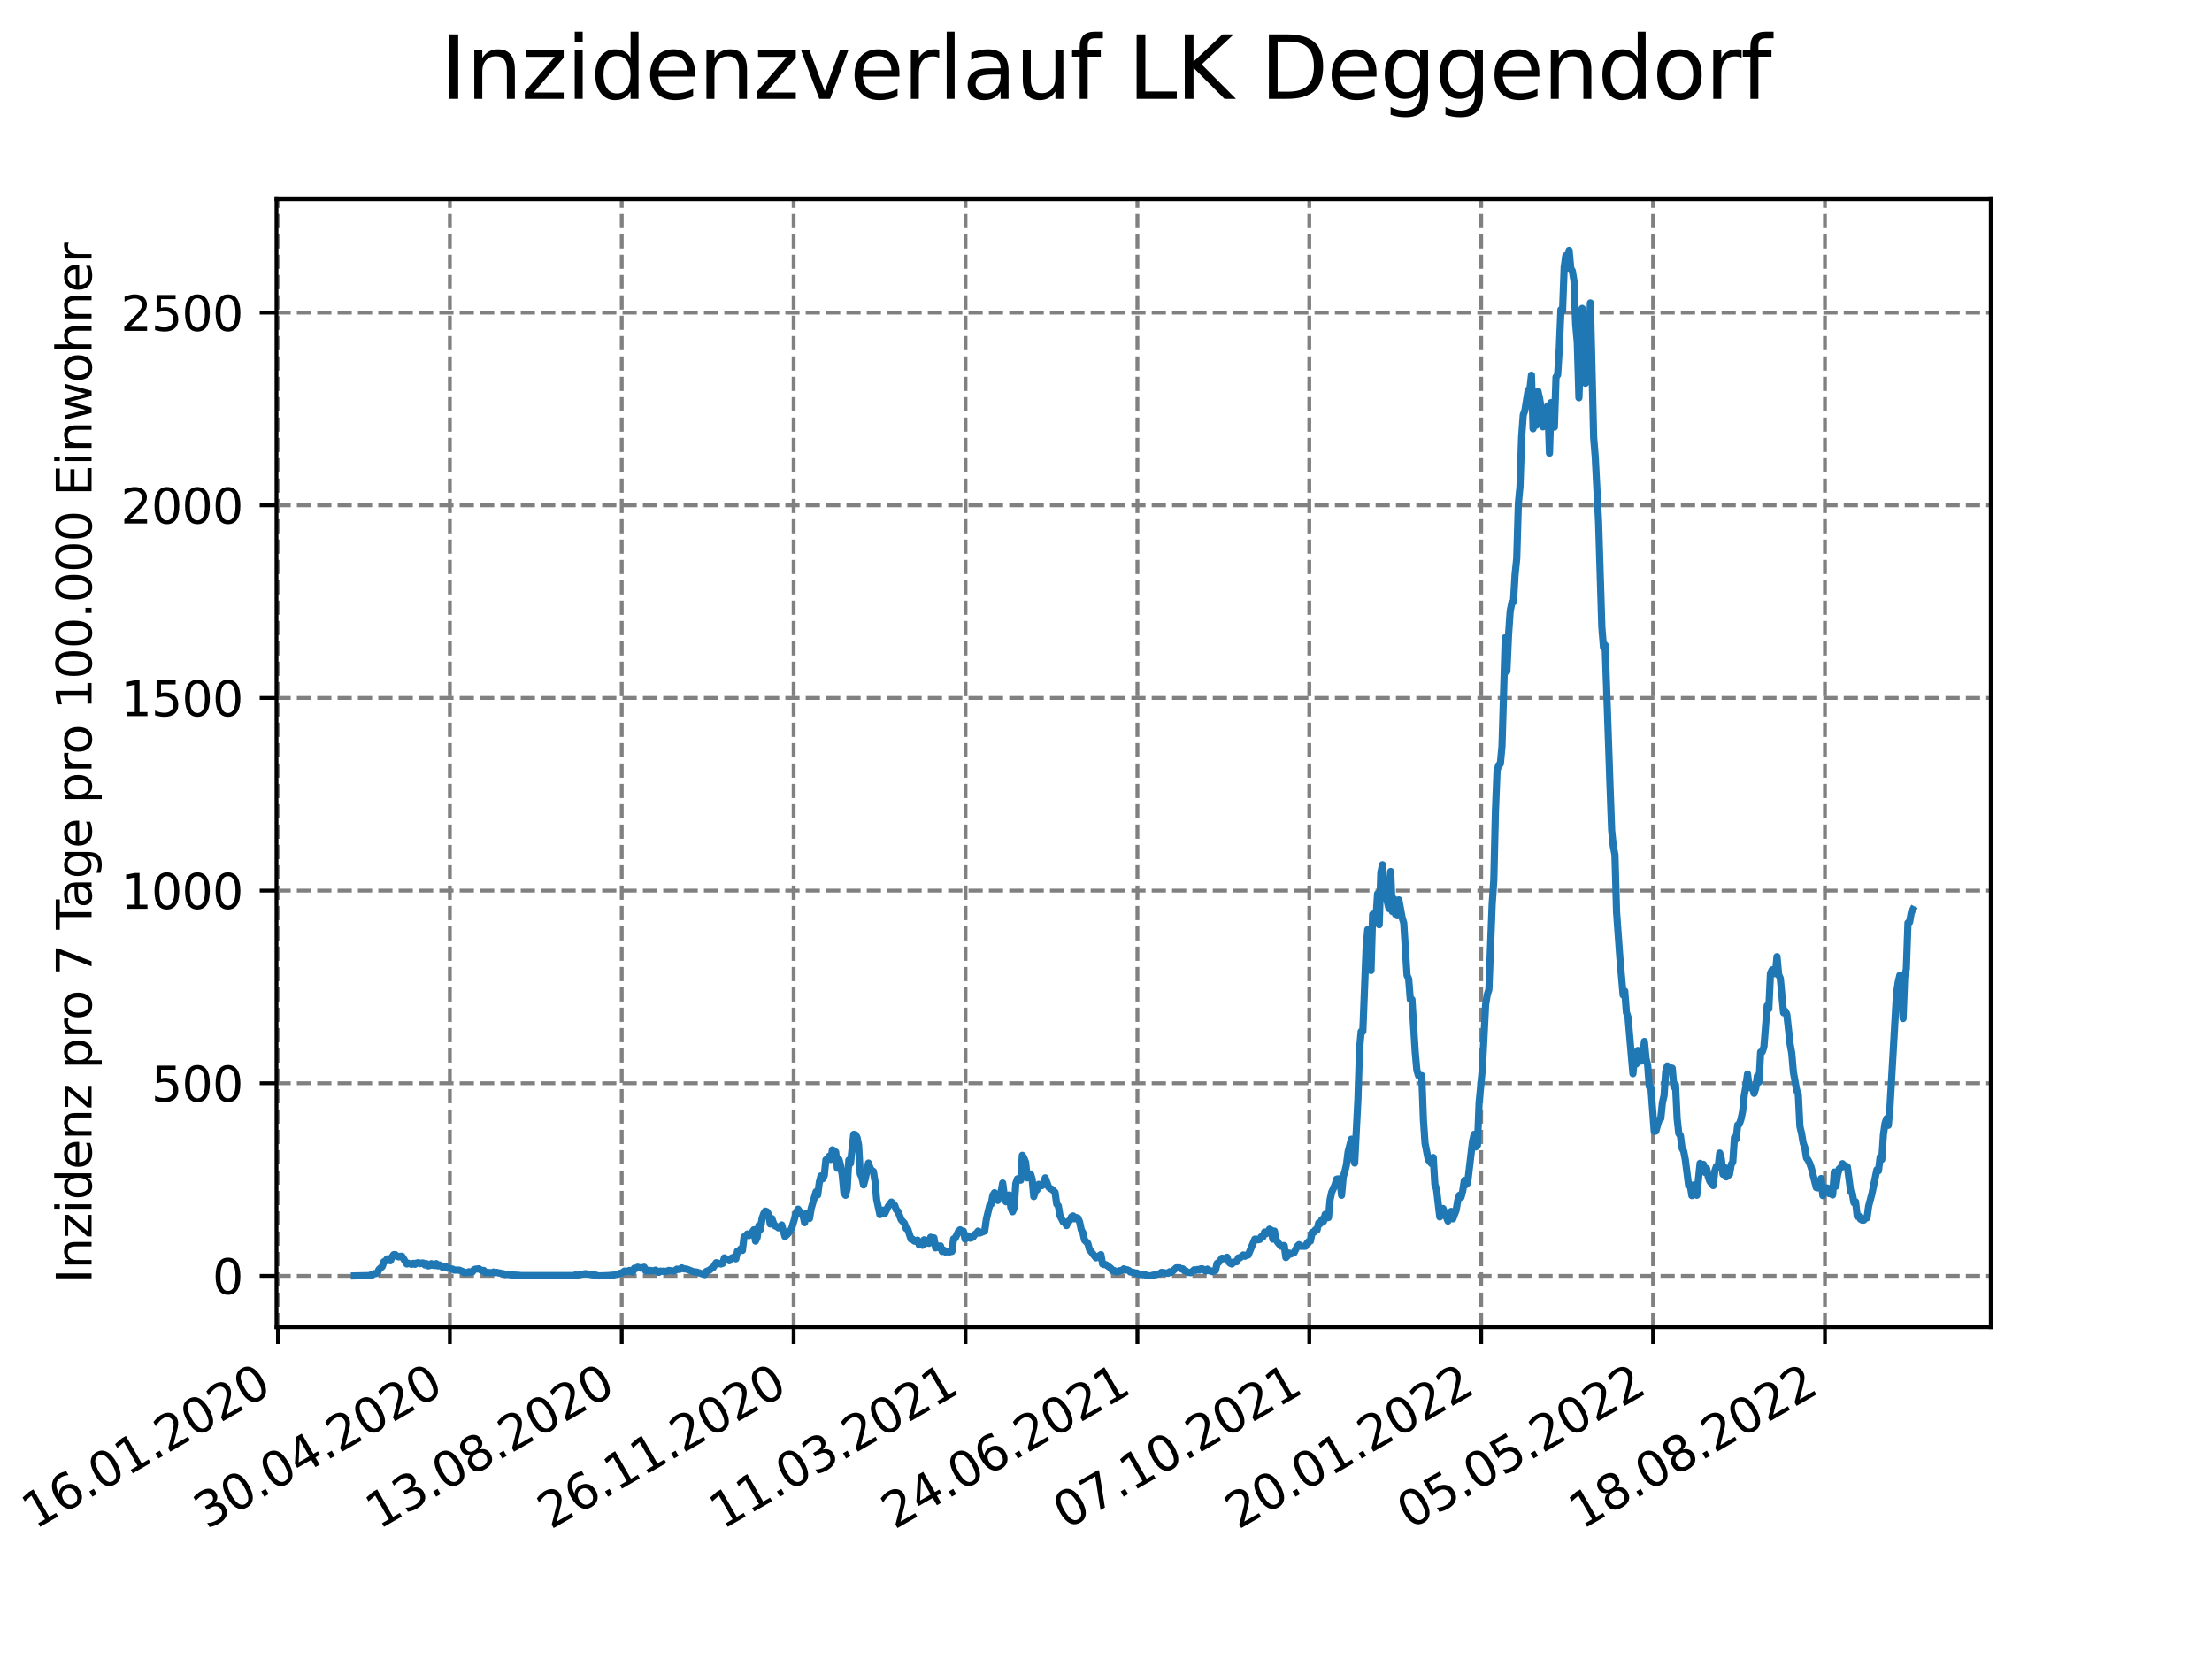 <?xml version="1.0" encoding="utf-8" standalone="no"?>
<!DOCTYPE svg PUBLIC "-//W3C//DTD SVG 1.1//EN"
  "http://www.w3.org/Graphics/SVG/1.1/DTD/svg11.dtd">
<svg xmlns:xlink="http://www.w3.org/1999/xlink" width="460.8pt" height="345.6pt" viewBox="0 0 460.8 345.6" xmlns="http://www.w3.org/2000/svg" version="1.1">
 <defs>
  <style type="text/css">*{stroke-linejoin: round; stroke-linecap: butt}</style>
 </defs>
 <g id="figure_1">
  <g id="patch_1">
   <path d="M 0 345.6 
L 460.8 345.6 
L 460.8 0 
L 0 0 
z
" style="fill: #ffffff"/>
  </g>
  <g id="axes_1">
   <g id="patch_2">
    <path d="M 57.6 276.48 
L 414.72 276.48 
L 414.72 41.472 
L 57.6 41.472 
z
" style="fill: #ffffff"/>
   </g>
   <g id="matplotlib.axis_1">
    <g id="xtick_1">
     <g id="line2d_1">
      <path d="M 57.904 276.48 
L 57.904 41.472 
" clip-path="url(#p7866654c86)" style="fill: none; stroke-dasharray: 2.96,1.28; stroke-dashoffset: 0; stroke: #808080; stroke-width: 0.8"/>
     </g>
     <g id="line2d_2">
      <defs>
       <path id="mdf858c87c3" d="M 0 0 
L 0 3.5 
" style="stroke: #000000; stroke-width: 0.8"/>
      </defs>
      <g>
       <use xlink:href="#mdf858c87c3" x="57.904" y="276.48" style="stroke: #000000; stroke-width: 0.8"/>
      </g>
     </g>
     <g id="text_1">
      <!-- 16.01.2020 -->
      <g transform="translate(7.279 318.689) rotate(-30) scale(0.1 -0.1)">
       <defs>
        <path id="DejaVuSans-31" d="M 794 531 
L 1825 531 
L 1825 4091 
L 703 3866 
L 703 4441 
L 1819 4666 
L 2450 4666 
L 2450 531 
L 3481 531 
L 3481 0 
L 794 0 
L 794 531 
z
" transform="scale(0.016)"/>
        <path id="DejaVuSans-36" d="M 2113 2584 
Q 1688 2584 1439 2293 
Q 1191 2003 1191 1497 
Q 1191 994 1439 701 
Q 1688 409 2113 409 
Q 2538 409 2786 701 
Q 3034 994 3034 1497 
Q 3034 2003 2786 2293 
Q 2538 2584 2113 2584 
z
M 3366 4563 
L 3366 3988 
Q 3128 4100 2886 4159 
Q 2644 4219 2406 4219 
Q 1781 4219 1451 3797 
Q 1122 3375 1075 2522 
Q 1259 2794 1537 2939 
Q 1816 3084 2150 3084 
Q 2853 3084 3261 2657 
Q 3669 2231 3669 1497 
Q 3669 778 3244 343 
Q 2819 -91 2113 -91 
Q 1303 -91 875 529 
Q 447 1150 447 2328 
Q 447 3434 972 4092 
Q 1497 4750 2381 4750 
Q 2619 4750 2861 4703 
Q 3103 4656 3366 4563 
z
" transform="scale(0.016)"/>
        <path id="DejaVuSans-2e" d="M 684 794 
L 1344 794 
L 1344 0 
L 684 0 
L 684 794 
z
" transform="scale(0.016)"/>
        <path id="DejaVuSans-30" d="M 2034 4250 
Q 1547 4250 1301 3770 
Q 1056 3291 1056 2328 
Q 1056 1369 1301 889 
Q 1547 409 2034 409 
Q 2525 409 2770 889 
Q 3016 1369 3016 2328 
Q 3016 3291 2770 3770 
Q 2525 4250 2034 4250 
z
M 2034 4750 
Q 2819 4750 3233 4129 
Q 3647 3509 3647 2328 
Q 3647 1150 3233 529 
Q 2819 -91 2034 -91 
Q 1250 -91 836 529 
Q 422 1150 422 2328 
Q 422 3509 836 4129 
Q 1250 4750 2034 4750 
z
" transform="scale(0.016)"/>
        <path id="DejaVuSans-32" d="M 1228 531 
L 3431 531 
L 3431 0 
L 469 0 
L 469 531 
Q 828 903 1448 1529 
Q 2069 2156 2228 2338 
Q 2531 2678 2651 2914 
Q 2772 3150 2772 3378 
Q 2772 3750 2511 3984 
Q 2250 4219 1831 4219 
Q 1534 4219 1204 4116 
Q 875 4013 500 3803 
L 500 4441 
Q 881 4594 1212 4672 
Q 1544 4750 1819 4750 
Q 2544 4750 2975 4387 
Q 3406 4025 3406 3419 
Q 3406 3131 3298 2873 
Q 3191 2616 2906 2266 
Q 2828 2175 2409 1742 
Q 1991 1309 1228 531 
z
" transform="scale(0.016)"/>
       </defs>
       <use xlink:href="#DejaVuSans-31"/>
       <use xlink:href="#DejaVuSans-36" x="63.623"/>
       <use xlink:href="#DejaVuSans-2e" x="127.246"/>
       <use xlink:href="#DejaVuSans-30" x="159.033"/>
       <use xlink:href="#DejaVuSans-31" x="222.656"/>
       <use xlink:href="#DejaVuSans-2e" x="286.279"/>
       <use xlink:href="#DejaVuSans-32" x="318.066"/>
       <use xlink:href="#DejaVuSans-30" x="381.689"/>
       <use xlink:href="#DejaVuSans-32" x="445.312"/>
       <use xlink:href="#DejaVuSans-30" x="508.936"/>
      </g>
     </g>
    </g>
    <g id="xtick_2">
     <g id="line2d_3">
      <path d="M 93.712 276.48 
L 93.712 41.472 
" clip-path="url(#p7866654c86)" style="fill: none; stroke-dasharray: 2.96,1.28; stroke-dashoffset: 0; stroke: #808080; stroke-width: 0.8"/>
     </g>
     <g id="line2d_4">
      <g>
       <use xlink:href="#mdf858c87c3" x="93.712" y="276.48" style="stroke: #000000; stroke-width: 0.8"/>
      </g>
     </g>
     <g id="text_2">
      <!-- 30.04.2020 -->
      <g transform="translate(43.086 318.689) rotate(-30) scale(0.1 -0.1)">
       <defs>
        <path id="DejaVuSans-33" d="M 2597 2516 
Q 3050 2419 3304 2112 
Q 3559 1806 3559 1356 
Q 3559 666 3084 287 
Q 2609 -91 1734 -91 
Q 1441 -91 1130 -33 
Q 819 25 488 141 
L 488 750 
Q 750 597 1062 519 
Q 1375 441 1716 441 
Q 2309 441 2620 675 
Q 2931 909 2931 1356 
Q 2931 1769 2642 2001 
Q 2353 2234 1838 2234 
L 1294 2234 
L 1294 2753 
L 1863 2753 
Q 2328 2753 2575 2939 
Q 2822 3125 2822 3475 
Q 2822 3834 2567 4026 
Q 2313 4219 1838 4219 
Q 1578 4219 1281 4162 
Q 984 4106 628 3988 
L 628 4550 
Q 988 4650 1302 4700 
Q 1616 4750 1894 4750 
Q 2613 4750 3031 4423 
Q 3450 4097 3450 3541 
Q 3450 3153 3228 2886 
Q 3006 2619 2597 2516 
z
" transform="scale(0.016)"/>
        <path id="DejaVuSans-34" d="M 2419 4116 
L 825 1625 
L 2419 1625 
L 2419 4116 
z
M 2253 4666 
L 3047 4666 
L 3047 1625 
L 3713 1625 
L 3713 1100 
L 3047 1100 
L 3047 0 
L 2419 0 
L 2419 1100 
L 313 1100 
L 313 1709 
L 2253 4666 
z
" transform="scale(0.016)"/>
       </defs>
       <use xlink:href="#DejaVuSans-33"/>
       <use xlink:href="#DejaVuSans-30" x="63.623"/>
       <use xlink:href="#DejaVuSans-2e" x="127.246"/>
       <use xlink:href="#DejaVuSans-30" x="159.033"/>
       <use xlink:href="#DejaVuSans-34" x="222.656"/>
       <use xlink:href="#DejaVuSans-2e" x="286.279"/>
       <use xlink:href="#DejaVuSans-32" x="318.066"/>
       <use xlink:href="#DejaVuSans-30" x="381.689"/>
       <use xlink:href="#DejaVuSans-32" x="445.312"/>
       <use xlink:href="#DejaVuSans-30" x="508.936"/>
      </g>
     </g>
    </g>
    <g id="xtick_3">
     <g id="line2d_5">
      <path d="M 129.519 276.48 
L 129.519 41.472 
" clip-path="url(#p7866654c86)" style="fill: none; stroke-dasharray: 2.96,1.28; stroke-dashoffset: 0; stroke: #808080; stroke-width: 0.8"/>
     </g>
     <g id="line2d_6">
      <g>
       <use xlink:href="#mdf858c87c3" x="129.519" y="276.48" style="stroke: #000000; stroke-width: 0.8"/>
      </g>
     </g>
     <g id="text_3">
      <!-- 13.08.2020 -->
      <g transform="translate(78.894 318.689) rotate(-30) scale(0.1 -0.1)">
       <defs>
        <path id="DejaVuSans-38" d="M 2034 2216 
Q 1584 2216 1326 1975 
Q 1069 1734 1069 1313 
Q 1069 891 1326 650 
Q 1584 409 2034 409 
Q 2484 409 2743 651 
Q 3003 894 3003 1313 
Q 3003 1734 2745 1975 
Q 2488 2216 2034 2216 
z
M 1403 2484 
Q 997 2584 770 2862 
Q 544 3141 544 3541 
Q 544 4100 942 4425 
Q 1341 4750 2034 4750 
Q 2731 4750 3128 4425 
Q 3525 4100 3525 3541 
Q 3525 3141 3298 2862 
Q 3072 2584 2669 2484 
Q 3125 2378 3379 2068 
Q 3634 1759 3634 1313 
Q 3634 634 3220 271 
Q 2806 -91 2034 -91 
Q 1263 -91 848 271 
Q 434 634 434 1313 
Q 434 1759 690 2068 
Q 947 2378 1403 2484 
z
M 1172 3481 
Q 1172 3119 1398 2916 
Q 1625 2713 2034 2713 
Q 2441 2713 2670 2916 
Q 2900 3119 2900 3481 
Q 2900 3844 2670 4047 
Q 2441 4250 2034 4250 
Q 1625 4250 1398 4047 
Q 1172 3844 1172 3481 
z
" transform="scale(0.016)"/>
       </defs>
       <use xlink:href="#DejaVuSans-31"/>
       <use xlink:href="#DejaVuSans-33" x="63.623"/>
       <use xlink:href="#DejaVuSans-2e" x="127.246"/>
       <use xlink:href="#DejaVuSans-30" x="159.033"/>
       <use xlink:href="#DejaVuSans-38" x="222.656"/>
       <use xlink:href="#DejaVuSans-2e" x="286.279"/>
       <use xlink:href="#DejaVuSans-32" x="318.066"/>
       <use xlink:href="#DejaVuSans-30" x="381.689"/>
       <use xlink:href="#DejaVuSans-32" x="445.312"/>
       <use xlink:href="#DejaVuSans-30" x="508.936"/>
      </g>
     </g>
    </g>
    <g id="xtick_4">
     <g id="line2d_7">
      <path d="M 165.327 276.48 
L 165.327 41.472 
" clip-path="url(#p7866654c86)" style="fill: none; stroke-dasharray: 2.96,1.28; stroke-dashoffset: 0; stroke: #808080; stroke-width: 0.8"/>
     </g>
     <g id="line2d_8">
      <g>
       <use xlink:href="#mdf858c87c3" x="165.327" y="276.48" style="stroke: #000000; stroke-width: 0.8"/>
      </g>
     </g>
     <g id="text_4">
      <!-- 26.11.2020 -->
      <g transform="translate(114.701 318.689) rotate(-30) scale(0.1 -0.1)">
       <use xlink:href="#DejaVuSans-32"/>
       <use xlink:href="#DejaVuSans-36" x="63.623"/>
       <use xlink:href="#DejaVuSans-2e" x="127.246"/>
       <use xlink:href="#DejaVuSans-31" x="159.033"/>
       <use xlink:href="#DejaVuSans-31" x="222.656"/>
       <use xlink:href="#DejaVuSans-2e" x="286.279"/>
       <use xlink:href="#DejaVuSans-32" x="318.066"/>
       <use xlink:href="#DejaVuSans-30" x="381.689"/>
       <use xlink:href="#DejaVuSans-32" x="445.312"/>
       <use xlink:href="#DejaVuSans-30" x="508.936"/>
      </g>
     </g>
    </g>
    <g id="xtick_5">
     <g id="line2d_9">
      <path d="M 201.134 276.48 
L 201.134 41.472 
" clip-path="url(#p7866654c86)" style="fill: none; stroke-dasharray: 2.96,1.28; stroke-dashoffset: 0; stroke: #808080; stroke-width: 0.8"/>
     </g>
     <g id="line2d_10">
      <g>
       <use xlink:href="#mdf858c87c3" x="201.134" y="276.48" style="stroke: #000000; stroke-width: 0.8"/>
      </g>
     </g>
     <g id="text_5">
      <!-- 11.03.2021 -->
      <g transform="translate(150.509 318.689) rotate(-30) scale(0.1 -0.1)">
       <use xlink:href="#DejaVuSans-31"/>
       <use xlink:href="#DejaVuSans-31" x="63.623"/>
       <use xlink:href="#DejaVuSans-2e" x="127.246"/>
       <use xlink:href="#DejaVuSans-30" x="159.033"/>
       <use xlink:href="#DejaVuSans-33" x="222.656"/>
       <use xlink:href="#DejaVuSans-2e" x="286.279"/>
       <use xlink:href="#DejaVuSans-32" x="318.066"/>
       <use xlink:href="#DejaVuSans-30" x="381.689"/>
       <use xlink:href="#DejaVuSans-32" x="445.312"/>
       <use xlink:href="#DejaVuSans-31" x="508.936"/>
      </g>
     </g>
    </g>
    <g id="xtick_6">
     <g id="line2d_11">
      <path d="M 236.942 276.48 
L 236.942 41.472 
" clip-path="url(#p7866654c86)" style="fill: none; stroke-dasharray: 2.96,1.28; stroke-dashoffset: 0; stroke: #808080; stroke-width: 0.8"/>
     </g>
     <g id="line2d_12">
      <g>
       <use xlink:href="#mdf858c87c3" x="236.942" y="276.48" style="stroke: #000000; stroke-width: 0.8"/>
      </g>
     </g>
     <g id="text_6">
      <!-- 24.06.2021 -->
      <g transform="translate(186.316 318.689) rotate(-30) scale(0.1 -0.1)">
       <use xlink:href="#DejaVuSans-32"/>
       <use xlink:href="#DejaVuSans-34" x="63.623"/>
       <use xlink:href="#DejaVuSans-2e" x="127.246"/>
       <use xlink:href="#DejaVuSans-30" x="159.033"/>
       <use xlink:href="#DejaVuSans-36" x="222.656"/>
       <use xlink:href="#DejaVuSans-2e" x="286.279"/>
       <use xlink:href="#DejaVuSans-32" x="318.066"/>
       <use xlink:href="#DejaVuSans-30" x="381.689"/>
       <use xlink:href="#DejaVuSans-32" x="445.312"/>
       <use xlink:href="#DejaVuSans-31" x="508.936"/>
      </g>
     </g>
    </g>
    <g id="xtick_7">
     <g id="line2d_13">
      <path d="M 272.749 276.48 
L 272.749 41.472 
" clip-path="url(#p7866654c86)" style="fill: none; stroke-dasharray: 2.96,1.28; stroke-dashoffset: 0; stroke: #808080; stroke-width: 0.8"/>
     </g>
     <g id="line2d_14">
      <g>
       <use xlink:href="#mdf858c87c3" x="272.749" y="276.48" style="stroke: #000000; stroke-width: 0.8"/>
      </g>
     </g>
     <g id="text_7">
      <!-- 07.10.2021 -->
      <g transform="translate(222.124 318.689) rotate(-30) scale(0.1 -0.1)">
       <defs>
        <path id="DejaVuSans-37" d="M 525 4666 
L 3525 4666 
L 3525 4397 
L 1831 0 
L 1172 0 
L 2766 4134 
L 525 4134 
L 525 4666 
z
" transform="scale(0.016)"/>
       </defs>
       <use xlink:href="#DejaVuSans-30"/>
       <use xlink:href="#DejaVuSans-37" x="63.623"/>
       <use xlink:href="#DejaVuSans-2e" x="127.246"/>
       <use xlink:href="#DejaVuSans-31" x="159.033"/>
       <use xlink:href="#DejaVuSans-30" x="222.656"/>
       <use xlink:href="#DejaVuSans-2e" x="286.279"/>
       <use xlink:href="#DejaVuSans-32" x="318.066"/>
       <use xlink:href="#DejaVuSans-30" x="381.689"/>
       <use xlink:href="#DejaVuSans-32" x="445.312"/>
       <use xlink:href="#DejaVuSans-31" x="508.936"/>
      </g>
     </g>
    </g>
    <g id="xtick_8">
     <g id="line2d_15">
      <path d="M 308.556 276.48 
L 308.556 41.472 
" clip-path="url(#p7866654c86)" style="fill: none; stroke-dasharray: 2.96,1.28; stroke-dashoffset: 0; stroke: #808080; stroke-width: 0.8"/>
     </g>
     <g id="line2d_16">
      <g>
       <use xlink:href="#mdf858c87c3" x="308.556" y="276.48" style="stroke: #000000; stroke-width: 0.8"/>
      </g>
     </g>
     <g id="text_8">
      <!-- 20.01.2022 -->
      <g transform="translate(257.931 318.689) rotate(-30) scale(0.1 -0.1)">
       <use xlink:href="#DejaVuSans-32"/>
       <use xlink:href="#DejaVuSans-30" x="63.623"/>
       <use xlink:href="#DejaVuSans-2e" x="127.246"/>
       <use xlink:href="#DejaVuSans-30" x="159.033"/>
       <use xlink:href="#DejaVuSans-31" x="222.656"/>
       <use xlink:href="#DejaVuSans-2e" x="286.279"/>
       <use xlink:href="#DejaVuSans-32" x="318.066"/>
       <use xlink:href="#DejaVuSans-30" x="381.689"/>
       <use xlink:href="#DejaVuSans-32" x="445.312"/>
       <use xlink:href="#DejaVuSans-32" x="508.936"/>
      </g>
     </g>
    </g>
    <g id="xtick_9">
     <g id="line2d_17">
      <path d="M 344.364 276.48 
L 344.364 41.472 
" clip-path="url(#p7866654c86)" style="fill: none; stroke-dasharray: 2.96,1.28; stroke-dashoffset: 0; stroke: #808080; stroke-width: 0.8"/>
     </g>
     <g id="line2d_18">
      <g>
       <use xlink:href="#mdf858c87c3" x="344.364" y="276.48" style="stroke: #000000; stroke-width: 0.8"/>
      </g>
     </g>
     <g id="text_9">
      <!-- 05.05.2022 -->
      <g transform="translate(293.739 318.689) rotate(-30) scale(0.1 -0.1)">
       <defs>
        <path id="DejaVuSans-35" d="M 691 4666 
L 3169 4666 
L 3169 4134 
L 1269 4134 
L 1269 2991 
Q 1406 3038 1543 3061 
Q 1681 3084 1819 3084 
Q 2600 3084 3056 2656 
Q 3513 2228 3513 1497 
Q 3513 744 3044 326 
Q 2575 -91 1722 -91 
Q 1428 -91 1123 -41 
Q 819 9 494 109 
L 494 744 
Q 775 591 1075 516 
Q 1375 441 1709 441 
Q 2250 441 2565 725 
Q 2881 1009 2881 1497 
Q 2881 1984 2565 2268 
Q 2250 2553 1709 2553 
Q 1456 2553 1204 2497 
Q 953 2441 691 2322 
L 691 4666 
z
" transform="scale(0.016)"/>
       </defs>
       <use xlink:href="#DejaVuSans-30"/>
       <use xlink:href="#DejaVuSans-35" x="63.623"/>
       <use xlink:href="#DejaVuSans-2e" x="127.246"/>
       <use xlink:href="#DejaVuSans-30" x="159.033"/>
       <use xlink:href="#DejaVuSans-35" x="222.656"/>
       <use xlink:href="#DejaVuSans-2e" x="286.279"/>
       <use xlink:href="#DejaVuSans-32" x="318.066"/>
       <use xlink:href="#DejaVuSans-30" x="381.689"/>
       <use xlink:href="#DejaVuSans-32" x="445.312"/>
       <use xlink:href="#DejaVuSans-32" x="508.936"/>
      </g>
     </g>
    </g>
    <g id="xtick_10">
     <g id="line2d_19">
      <path d="M 380.171 276.48 
L 380.171 41.472 
" clip-path="url(#p7866654c86)" style="fill: none; stroke-dasharray: 2.96,1.28; stroke-dashoffset: 0; stroke: #808080; stroke-width: 0.8"/>
     </g>
     <g id="line2d_20">
      <g>
       <use xlink:href="#mdf858c87c3" x="380.171" y="276.48" style="stroke: #000000; stroke-width: 0.8"/>
      </g>
     </g>
     <g id="text_10">
      <!-- 18.08.2022 -->
      <g transform="translate(329.546 318.689) rotate(-30) scale(0.1 -0.1)">
       <use xlink:href="#DejaVuSans-31"/>
       <use xlink:href="#DejaVuSans-38" x="63.623"/>
       <use xlink:href="#DejaVuSans-2e" x="127.246"/>
       <use xlink:href="#DejaVuSans-30" x="159.033"/>
       <use xlink:href="#DejaVuSans-38" x="222.656"/>
       <use xlink:href="#DejaVuSans-2e" x="286.279"/>
       <use xlink:href="#DejaVuSans-32" x="318.066"/>
       <use xlink:href="#DejaVuSans-30" x="381.689"/>
       <use xlink:href="#DejaVuSans-32" x="445.312"/>
       <use xlink:href="#DejaVuSans-32" x="508.936"/>
      </g>
     </g>
    </g>
   </g>
   <g id="matplotlib.axis_2">
    <g id="ytick_1">
     <g id="line2d_21">
      <path d="M 57.6 265.798 
L 414.72 265.798 
" clip-path="url(#p7866654c86)" style="fill: none; stroke-dasharray: 2.96,1.28; stroke-dashoffset: 0; stroke: #808080; stroke-width: 0.8"/>
     </g>
     <g id="line2d_22">
      <defs>
       <path id="m52c2764307" d="M 0 0 
L -3.5 0 
" style="stroke: #000000; stroke-width: 0.8"/>
      </defs>
      <g>
       <use xlink:href="#m52c2764307" x="57.6" y="265.798" style="stroke: #000000; stroke-width: 0.8"/>
      </g>
     </g>
     <g id="text_11">
      <!-- 0 -->
      <g transform="translate(44.237 269.597) scale(0.1 -0.1)">
       <use xlink:href="#DejaVuSans-30"/>
      </g>
     </g>
    </g>
    <g id="ytick_2">
     <g id="line2d_23">
      <path d="M 57.6 225.663 
L 414.72 225.663 
" clip-path="url(#p7866654c86)" style="fill: none; stroke-dasharray: 2.96,1.28; stroke-dashoffset: 0; stroke: #808080; stroke-width: 0.8"/>
     </g>
     <g id="line2d_24">
      <g>
       <use xlink:href="#m52c2764307" x="57.6" y="225.663" style="stroke: #000000; stroke-width: 0.8"/>
      </g>
     </g>
     <g id="text_12">
      <!-- 500 -->
      <g transform="translate(31.512 229.462) scale(0.1 -0.1)">
       <use xlink:href="#DejaVuSans-35"/>
       <use xlink:href="#DejaVuSans-30" x="63.623"/>
       <use xlink:href="#DejaVuSans-30" x="127.246"/>
      </g>
     </g>
    </g>
    <g id="ytick_3">
     <g id="line2d_25">
      <path d="M 57.6 185.528 
L 414.72 185.528 
" clip-path="url(#p7866654c86)" style="fill: none; stroke-dasharray: 2.96,1.28; stroke-dashoffset: 0; stroke: #808080; stroke-width: 0.8"/>
     </g>
     <g id="line2d_26">
      <g>
       <use xlink:href="#m52c2764307" x="57.6" y="185.528" style="stroke: #000000; stroke-width: 0.8"/>
      </g>
     </g>
     <g id="text_13">
      <!-- 1000 -->
      <g transform="translate(25.15 189.327) scale(0.1 -0.1)">
       <use xlink:href="#DejaVuSans-31"/>
       <use xlink:href="#DejaVuSans-30" x="63.623"/>
       <use xlink:href="#DejaVuSans-30" x="127.246"/>
       <use xlink:href="#DejaVuSans-30" x="190.869"/>
      </g>
     </g>
    </g>
    <g id="ytick_4">
     <g id="line2d_27">
      <path d="M 57.6 145.394 
L 414.72 145.394 
" clip-path="url(#p7866654c86)" style="fill: none; stroke-dasharray: 2.96,1.28; stroke-dashoffset: 0; stroke: #808080; stroke-width: 0.8"/>
     </g>
     <g id="line2d_28">
      <g>
       <use xlink:href="#m52c2764307" x="57.6" y="145.394" style="stroke: #000000; stroke-width: 0.8"/>
      </g>
     </g>
     <g id="text_14">
      <!-- 1500 -->
      <g transform="translate(25.15 149.193) scale(0.1 -0.1)">
       <use xlink:href="#DejaVuSans-31"/>
       <use xlink:href="#DejaVuSans-35" x="63.623"/>
       <use xlink:href="#DejaVuSans-30" x="127.246"/>
       <use xlink:href="#DejaVuSans-30" x="190.869"/>
      </g>
     </g>
    </g>
    <g id="ytick_5">
     <g id="line2d_29">
      <path d="M 57.6 105.259 
L 414.72 105.259 
" clip-path="url(#p7866654c86)" style="fill: none; stroke-dasharray: 2.96,1.28; stroke-dashoffset: 0; stroke: #808080; stroke-width: 0.8"/>
     </g>
     <g id="line2d_30">
      <g>
       <use xlink:href="#m52c2764307" x="57.6" y="105.259" style="stroke: #000000; stroke-width: 0.8"/>
      </g>
     </g>
     <g id="text_15">
      <!-- 2000 -->
      <g transform="translate(25.15 109.058) scale(0.1 -0.1)">
       <use xlink:href="#DejaVuSans-32"/>
       <use xlink:href="#DejaVuSans-30" x="63.623"/>
       <use xlink:href="#DejaVuSans-30" x="127.246"/>
       <use xlink:href="#DejaVuSans-30" x="190.869"/>
      </g>
     </g>
    </g>
    <g id="ytick_6">
     <g id="line2d_31">
      <path d="M 57.6 65.124 
L 414.72 65.124 
" clip-path="url(#p7866654c86)" style="fill: none; stroke-dasharray: 2.96,1.28; stroke-dashoffset: 0; stroke: #808080; stroke-width: 0.8"/>
     </g>
     <g id="line2d_32">
      <g>
       <use xlink:href="#m52c2764307" x="57.6" y="65.124" style="stroke: #000000; stroke-width: 0.8"/>
      </g>
     </g>
     <g id="text_16">
      <!-- 2500 -->
      <g transform="translate(25.15 68.923) scale(0.1 -0.1)">
       <use xlink:href="#DejaVuSans-32"/>
       <use xlink:href="#DejaVuSans-35" x="63.623"/>
       <use xlink:href="#DejaVuSans-30" x="127.246"/>
       <use xlink:href="#DejaVuSans-30" x="190.869"/>
      </g>
     </g>
    </g>
    <g id="text_17">
     <!-- Inzidenz pro 7 Tage pro 100.000 Einwohner -->
     <g transform="translate(19.07 267.301) rotate(-90) scale(0.1 -0.1)">
      <defs>
       <path id="DejaVuSans-49" d="M 628 4666 
L 1259 4666 
L 1259 0 
L 628 0 
L 628 4666 
z
" transform="scale(0.016)"/>
       <path id="DejaVuSans-6e" d="M 3513 2113 
L 3513 0 
L 2938 0 
L 2938 2094 
Q 2938 2591 2744 2837 
Q 2550 3084 2163 3084 
Q 1697 3084 1428 2787 
Q 1159 2491 1159 1978 
L 1159 0 
L 581 0 
L 581 3500 
L 1159 3500 
L 1159 2956 
Q 1366 3272 1645 3428 
Q 1925 3584 2291 3584 
Q 2894 3584 3203 3211 
Q 3513 2838 3513 2113 
z
" transform="scale(0.016)"/>
       <path id="DejaVuSans-7a" d="M 353 3500 
L 3084 3500 
L 3084 2975 
L 922 459 
L 3084 459 
L 3084 0 
L 275 0 
L 275 525 
L 2438 3041 
L 353 3041 
L 353 3500 
z
" transform="scale(0.016)"/>
       <path id="DejaVuSans-69" d="M 603 3500 
L 1178 3500 
L 1178 0 
L 603 0 
L 603 3500 
z
M 603 4863 
L 1178 4863 
L 1178 4134 
L 603 4134 
L 603 4863 
z
" transform="scale(0.016)"/>
       <path id="DejaVuSans-64" d="M 2906 2969 
L 2906 4863 
L 3481 4863 
L 3481 0 
L 2906 0 
L 2906 525 
Q 2725 213 2448 61 
Q 2172 -91 1784 -91 
Q 1150 -91 751 415 
Q 353 922 353 1747 
Q 353 2572 751 3078 
Q 1150 3584 1784 3584 
Q 2172 3584 2448 3432 
Q 2725 3281 2906 2969 
z
M 947 1747 
Q 947 1113 1208 752 
Q 1469 391 1925 391 
Q 2381 391 2643 752 
Q 2906 1113 2906 1747 
Q 2906 2381 2643 2742 
Q 2381 3103 1925 3103 
Q 1469 3103 1208 2742 
Q 947 2381 947 1747 
z
" transform="scale(0.016)"/>
       <path id="DejaVuSans-65" d="M 3597 1894 
L 3597 1613 
L 953 1613 
Q 991 1019 1311 708 
Q 1631 397 2203 397 
Q 2534 397 2845 478 
Q 3156 559 3463 722 
L 3463 178 
Q 3153 47 2828 -22 
Q 2503 -91 2169 -91 
Q 1331 -91 842 396 
Q 353 884 353 1716 
Q 353 2575 817 3079 
Q 1281 3584 2069 3584 
Q 2775 3584 3186 3129 
Q 3597 2675 3597 1894 
z
M 3022 2063 
Q 3016 2534 2758 2815 
Q 2500 3097 2075 3097 
Q 1594 3097 1305 2825 
Q 1016 2553 972 2059 
L 3022 2063 
z
" transform="scale(0.016)"/>
       <path id="DejaVuSans-20" transform="scale(0.016)"/>
       <path id="DejaVuSans-70" d="M 1159 525 
L 1159 -1331 
L 581 -1331 
L 581 3500 
L 1159 3500 
L 1159 2969 
Q 1341 3281 1617 3432 
Q 1894 3584 2278 3584 
Q 2916 3584 3314 3078 
Q 3713 2572 3713 1747 
Q 3713 922 3314 415 
Q 2916 -91 2278 -91 
Q 1894 -91 1617 61 
Q 1341 213 1159 525 
z
M 3116 1747 
Q 3116 2381 2855 2742 
Q 2594 3103 2138 3103 
Q 1681 3103 1420 2742 
Q 1159 2381 1159 1747 
Q 1159 1113 1420 752 
Q 1681 391 2138 391 
Q 2594 391 2855 752 
Q 3116 1113 3116 1747 
z
" transform="scale(0.016)"/>
       <path id="DejaVuSans-72" d="M 2631 2963 
Q 2534 3019 2420 3045 
Q 2306 3072 2169 3072 
Q 1681 3072 1420 2755 
Q 1159 2438 1159 1844 
L 1159 0 
L 581 0 
L 581 3500 
L 1159 3500 
L 1159 2956 
Q 1341 3275 1631 3429 
Q 1922 3584 2338 3584 
Q 2397 3584 2469 3576 
Q 2541 3569 2628 3553 
L 2631 2963 
z
" transform="scale(0.016)"/>
       <path id="DejaVuSans-6f" d="M 1959 3097 
Q 1497 3097 1228 2736 
Q 959 2375 959 1747 
Q 959 1119 1226 758 
Q 1494 397 1959 397 
Q 2419 397 2687 759 
Q 2956 1122 2956 1747 
Q 2956 2369 2687 2733 
Q 2419 3097 1959 3097 
z
M 1959 3584 
Q 2709 3584 3137 3096 
Q 3566 2609 3566 1747 
Q 3566 888 3137 398 
Q 2709 -91 1959 -91 
Q 1206 -91 779 398 
Q 353 888 353 1747 
Q 353 2609 779 3096 
Q 1206 3584 1959 3584 
z
" transform="scale(0.016)"/>
       <path id="DejaVuSans-54" d="M -19 4666 
L 3928 4666 
L 3928 4134 
L 2272 4134 
L 2272 0 
L 1638 0 
L 1638 4134 
L -19 4134 
L -19 4666 
z
" transform="scale(0.016)"/>
       <path id="DejaVuSans-61" d="M 2194 1759 
Q 1497 1759 1228 1600 
Q 959 1441 959 1056 
Q 959 750 1161 570 
Q 1363 391 1709 391 
Q 2188 391 2477 730 
Q 2766 1069 2766 1631 
L 2766 1759 
L 2194 1759 
z
M 3341 1997 
L 3341 0 
L 2766 0 
L 2766 531 
Q 2569 213 2275 61 
Q 1981 -91 1556 -91 
Q 1019 -91 701 211 
Q 384 513 384 1019 
Q 384 1609 779 1909 
Q 1175 2209 1959 2209 
L 2766 2209 
L 2766 2266 
Q 2766 2663 2505 2880 
Q 2244 3097 1772 3097 
Q 1472 3097 1187 3025 
Q 903 2953 641 2809 
L 641 3341 
Q 956 3463 1253 3523 
Q 1550 3584 1831 3584 
Q 2591 3584 2966 3190 
Q 3341 2797 3341 1997 
z
" transform="scale(0.016)"/>
       <path id="DejaVuSans-67" d="M 2906 1791 
Q 2906 2416 2648 2759 
Q 2391 3103 1925 3103 
Q 1463 3103 1205 2759 
Q 947 2416 947 1791 
Q 947 1169 1205 825 
Q 1463 481 1925 481 
Q 2391 481 2648 825 
Q 2906 1169 2906 1791 
z
M 3481 434 
Q 3481 -459 3084 -895 
Q 2688 -1331 1869 -1331 
Q 1566 -1331 1297 -1286 
Q 1028 -1241 775 -1147 
L 775 -588 
Q 1028 -725 1275 -790 
Q 1522 -856 1778 -856 
Q 2344 -856 2625 -561 
Q 2906 -266 2906 331 
L 2906 616 
Q 2728 306 2450 153 
Q 2172 0 1784 0 
Q 1141 0 747 490 
Q 353 981 353 1791 
Q 353 2603 747 3093 
Q 1141 3584 1784 3584 
Q 2172 3584 2450 3431 
Q 2728 3278 2906 2969 
L 2906 3500 
L 3481 3500 
L 3481 434 
z
" transform="scale(0.016)"/>
       <path id="DejaVuSans-45" d="M 628 4666 
L 3578 4666 
L 3578 4134 
L 1259 4134 
L 1259 2753 
L 3481 2753 
L 3481 2222 
L 1259 2222 
L 1259 531 
L 3634 531 
L 3634 0 
L 628 0 
L 628 4666 
z
" transform="scale(0.016)"/>
       <path id="DejaVuSans-77" d="M 269 3500 
L 844 3500 
L 1563 769 
L 2278 3500 
L 2956 3500 
L 3675 769 
L 4391 3500 
L 4966 3500 
L 4050 0 
L 3372 0 
L 2619 2869 
L 1863 0 
L 1184 0 
L 269 3500 
z
" transform="scale(0.016)"/>
       <path id="DejaVuSans-68" d="M 3513 2113 
L 3513 0 
L 2938 0 
L 2938 2094 
Q 2938 2591 2744 2837 
Q 2550 3084 2163 3084 
Q 1697 3084 1428 2787 
Q 1159 2491 1159 1978 
L 1159 0 
L 581 0 
L 581 4863 
L 1159 4863 
L 1159 2956 
Q 1366 3272 1645 3428 
Q 1925 3584 2291 3584 
Q 2894 3584 3203 3211 
Q 3513 2838 3513 2113 
z
" transform="scale(0.016)"/>
      </defs>
      <use xlink:href="#DejaVuSans-49"/>
      <use xlink:href="#DejaVuSans-6e" x="29.492"/>
      <use xlink:href="#DejaVuSans-7a" x="92.871"/>
      <use xlink:href="#DejaVuSans-69" x="145.361"/>
      <use xlink:href="#DejaVuSans-64" x="173.145"/>
      <use xlink:href="#DejaVuSans-65" x="236.621"/>
      <use xlink:href="#DejaVuSans-6e" x="298.145"/>
      <use xlink:href="#DejaVuSans-7a" x="361.523"/>
      <use xlink:href="#DejaVuSans-20" x="414.014"/>
      <use xlink:href="#DejaVuSans-70" x="445.801"/>
      <use xlink:href="#DejaVuSans-72" x="509.277"/>
      <use xlink:href="#DejaVuSans-6f" x="548.141"/>
      <use xlink:href="#DejaVuSans-20" x="609.322"/>
      <use xlink:href="#DejaVuSans-37" x="641.109"/>
      <use xlink:href="#DejaVuSans-20" x="704.732"/>
      <use xlink:href="#DejaVuSans-54" x="736.52"/>
      <use xlink:href="#DejaVuSans-61" x="781.104"/>
      <use xlink:href="#DejaVuSans-67" x="842.383"/>
      <use xlink:href="#DejaVuSans-65" x="905.859"/>
      <use xlink:href="#DejaVuSans-20" x="967.383"/>
      <use xlink:href="#DejaVuSans-70" x="999.17"/>
      <use xlink:href="#DejaVuSans-72" x="1062.646"/>
      <use xlink:href="#DejaVuSans-6f" x="1101.51"/>
      <use xlink:href="#DejaVuSans-20" x="1162.691"/>
      <use xlink:href="#DejaVuSans-31" x="1194.479"/>
      <use xlink:href="#DejaVuSans-30" x="1258.102"/>
      <use xlink:href="#DejaVuSans-30" x="1321.725"/>
      <use xlink:href="#DejaVuSans-2e" x="1385.348"/>
      <use xlink:href="#DejaVuSans-30" x="1417.135"/>
      <use xlink:href="#DejaVuSans-30" x="1480.758"/>
      <use xlink:href="#DejaVuSans-30" x="1544.381"/>
      <use xlink:href="#DejaVuSans-20" x="1608.004"/>
      <use xlink:href="#DejaVuSans-45" x="1639.791"/>
      <use xlink:href="#DejaVuSans-69" x="1702.975"/>
      <use xlink:href="#DejaVuSans-6e" x="1730.758"/>
      <use xlink:href="#DejaVuSans-77" x="1794.137"/>
      <use xlink:href="#DejaVuSans-6f" x="1875.924"/>
      <use xlink:href="#DejaVuSans-68" x="1937.105"/>
      <use xlink:href="#DejaVuSans-6e" x="2000.484"/>
      <use xlink:href="#DejaVuSans-65" x="2063.863"/>
      <use xlink:href="#DejaVuSans-72" x="2125.387"/>
     </g>
    </g>
   </g>
   <g id="line2d_33">
    <path d="M 73.833 265.798 
L 76.902 265.731 
L 77.243 265.596 
L 77.584 265.596 
L 77.925 265.328 
L 78.266 265.328 
L 78.607 265.193 
L 78.948 264.454 
L 79.63 263.849 
L 79.971 262.842 
L 80.312 262.707 
L 80.653 262.237 
L 80.994 262.304 
L 81.335 262.64 
L 81.676 261.834 
L 82.017 261.364 
L 82.358 261.364 
L 82.699 261.7 
L 83.04 261.834 
L 83.381 261.7 
L 83.722 261.7 
L 84.745 263.312 
L 85.087 263.178 
L 85.769 263.379 
L 86.11 263.178 
L 86.451 263.379 
L 86.792 263.11 
L 87.133 263.043 
L 87.474 263.245 
L 87.815 263.11 
L 88.156 263.11 
L 88.497 263.514 
L 88.838 263.245 
L 89.179 263.715 
L 89.52 263.648 
L 89.861 263.245 
L 90.202 263.581 
L 90.543 263.648 
L 90.884 263.245 
L 91.225 263.715 
L 91.566 263.514 
L 92.248 264.051 
L 92.93 263.849 
L 93.271 264.185 
L 94.294 264.387 
L 94.635 264.589 
L 95.658 264.589 
L 96.34 264.857 
L 96.681 265.126 
L 97.022 265.059 
L 97.363 265.126 
L 97.704 264.924 
L 98.045 265.059 
L 98.386 264.992 
L 98.727 264.521 
L 99.068 264.387 
L 99.751 264.32 
L 100.433 264.723 
L 100.774 264.656 
L 101.115 265.126 
L 101.456 265.059 
L 102.138 265.126 
L 102.479 265.126 
L 102.82 264.992 
L 103.161 265.126 
L 103.502 265.059 
L 103.843 265.193 
L 104.184 265.193 
L 104.525 265.328 
L 104.866 265.328 
L 105.207 265.529 
L 105.548 265.462 
L 106.571 265.596 
L 107.935 265.663 
L 108.617 265.731 
L 119.53 265.731 
L 119.871 265.596 
L 120.212 265.663 
L 121.917 265.328 
L 123.622 265.596 
L 123.963 265.596 
L 124.645 265.798 
L 126.691 265.731 
L 127.373 265.663 
L 127.714 265.663 
L 128.055 265.529 
L 128.738 265.462 
L 129.079 265.26 
L 129.42 265.26 
L 130.102 264.79 
L 130.443 264.924 
L 131.125 264.656 
L 131.466 264.924 
L 131.807 264.992 
L 132.148 264.185 
L 132.489 264.253 
L 132.83 263.984 
L 133.512 264.185 
L 134.194 263.984 
L 134.535 264.79 
L 134.876 264.589 
L 135.217 264.79 
L 135.558 264.656 
L 135.899 264.79 
L 136.581 264.589 
L 137.263 265.059 
L 137.604 264.79 
L 137.945 264.857 
L 138.286 264.79 
L 138.627 264.924 
L 139.309 264.656 
L 140.332 264.79 
L 140.673 264.656 
L 141.014 264.387 
L 141.355 264.454 
L 141.696 264.387 
L 142.037 264.118 
L 142.378 264.32 
L 143.061 264.387 
L 144.425 264.924 
L 145.107 264.992 
L 146.13 265.328 
L 146.812 265.529 
L 147.153 264.857 
L 147.835 264.589 
L 148.176 264.253 
L 148.517 264.118 
L 149.199 263.043 
L 149.881 263.245 
L 150.222 263.312 
L 150.563 263.178 
L 150.904 262.036 
L 151.245 262.237 
L 151.586 262.304 
L 151.927 262.64 
L 152.268 262.17 
L 152.609 261.968 
L 152.95 261.901 
L 153.291 262.237 
L 153.632 260.625 
L 153.973 260.558 
L 154.314 260.154 
L 154.655 260.49 
L 154.996 257.669 
L 155.337 257.467 
L 155.678 257.064 
L 156.019 257.4 
L 156.36 257.198 
L 157.043 256.191 
L 157.384 258.542 
L 157.725 257.803 
L 158.066 255.317 
L 158.407 256.123 
L 158.748 253.839 
L 159.089 252.831 
L 159.43 252.294 
L 159.771 252.428 
L 160.112 252.966 
L 160.453 254.981 
L 160.794 253.839 
L 161.135 254.847 
L 161.476 255.384 
L 161.817 255.519 
L 162.158 255.787 
L 162.499 255.72 
L 162.84 255.183 
L 163.522 257.601 
L 164.204 256.93 
L 164.886 255.989 
L 165.568 253.705 
L 165.909 252.495 
L 166.25 251.891 
L 166.932 252.899 
L 167.273 253.167 
L 167.614 254.713 
L 167.955 252.764 
L 168.637 253.839 
L 168.978 251.756 
L 170.001 248.263 
L 170.342 248.935 
L 170.683 246.247 
L 171.024 244.971 
L 171.365 245.576 
L 171.707 244.904 
L 172.048 241.612 
L 172.389 241.545 
L 172.73 240.873 
L 173.071 241.545 
L 173.412 239.529 
L 174.094 239.999 
L 174.435 243.359 
L 174.776 241.545 
L 175.117 242.821 
L 175.458 244.837 
L 175.799 248.464 
L 176.14 249.002 
L 176.481 247.658 
L 176.822 241.679 
L 177.163 242.351 
L 177.845 236.304 
L 178.186 236.371 
L 178.527 236.909 
L 178.868 238.588 
L 179.209 244.568 
L 179.55 245.24 
L 179.891 246.852 
L 180.232 245.643 
L 180.914 242.284 
L 181.255 243.359 
L 181.596 243.829 
L 181.937 244.03 
L 182.278 246.113 
L 182.619 249.875 
L 183.301 253.033 
L 183.642 252.831 
L 183.983 252.092 
L 184.324 252.764 
L 185.006 251.353 
L 185.688 250.413 
L 186.371 251.085 
L 186.712 252.025 
L 187.053 252.361 
L 187.735 254.108 
L 188.417 254.847 
L 188.758 255.922 
L 189.099 256.056 
L 189.781 258.139 
L 190.122 258.139 
L 190.463 258.542 
L 190.804 258.609 
L 191.145 258.34 
L 191.486 259.348 
L 191.827 259.147 
L 192.168 259.415 
L 192.509 258.273 
L 192.85 259.012 
L 193.191 258.408 
L 193.532 259.012 
L 193.873 257.736 
L 194.214 258.273 
L 194.555 257.87 
L 194.896 259.953 
L 195.237 259.483 
L 195.578 259.886 
L 195.919 259.55 
L 196.26 260.692 
L 196.601 260.423 
L 196.942 260.826 
L 197.283 260.625 
L 197.624 260.826 
L 198.306 260.692 
L 198.647 258.072 
L 198.988 257.937 
L 199.67 256.526 
L 200.011 256.191 
L 200.353 256.459 
L 200.694 256.459 
L 201.035 258.139 
L 201.376 257.669 
L 201.717 257.467 
L 202.058 257.937 
L 202.399 257.87 
L 202.74 257.669 
L 203.081 257.131 
L 203.422 256.93 
L 203.763 256.459 
L 204.104 256.862 
L 205.127 256.459 
L 205.468 254.041 
L 206.15 251.152 
L 206.491 250.816 
L 206.832 249.002 
L 207.173 248.464 
L 207.514 248.8 
L 207.855 250.077 
L 208.196 248.868 
L 208.537 248.33 
L 208.878 246.449 
L 209.219 249.069 
L 209.56 250.346 
L 209.901 249.875 
L 210.242 248.935 
L 210.583 251.555 
L 210.924 252.428 
L 211.265 251.689 
L 211.606 246.583 
L 211.947 245.576 
L 212.629 245.844 
L 212.97 240.671 
L 213.311 241.276 
L 213.652 242.149 
L 213.993 245.374 
L 214.334 244.769 
L 214.676 244.568 
L 215.017 245.643 
L 215.358 249.271 
L 215.699 248.129 
L 216.04 247.86 
L 216.381 246.718 
L 216.722 246.785 
L 217.063 246.986 
L 217.404 246.718 
L 217.745 245.374 
L 218.427 247.255 
L 218.768 247.591 
L 219.109 247.725 
L 219.791 248.397 
L 220.132 250.816 
L 220.473 251.219 
L 220.814 253.234 
L 221.496 254.578 
L 221.837 254.645 
L 222.178 255.317 
L 222.519 254.444 
L 222.86 254.242 
L 223.201 253.503 
L 223.542 253.302 
L 223.883 253.906 
L 224.224 253.638 
L 224.565 253.772 
L 224.906 254.578 
L 225.247 256.191 
L 225.588 256.795 
L 225.929 258.34 
L 226.611 259.012 
L 226.952 260.289 
L 228.316 262.036 
L 229.34 261.364 
L 229.681 263.312 
L 230.022 263.446 
L 230.363 263.446 
L 231.386 264.185 
L 231.727 264.723 
L 232.068 264.656 
L 232.409 264.924 
L 232.75 264.992 
L 233.091 264.723 
L 233.773 264.656 
L 234.114 264.32 
L 234.455 264.589 
L 234.796 264.521 
L 235.137 264.656 
L 235.478 264.992 
L 236.16 265.059 
L 236.501 265.26 
L 236.842 265.193 
L 237.183 265.462 
L 237.865 265.529 
L 238.547 265.529 
L 238.888 265.731 
L 239.57 265.798 
L 241.616 265.328 
L 241.957 265.059 
L 243.321 265.26 
L 243.663 264.924 
L 244.004 265.059 
L 245.027 264.118 
L 245.709 264.118 
L 246.05 264.32 
L 246.391 264.32 
L 246.732 264.723 
L 247.073 264.79 
L 247.414 265.059 
L 248.096 265.126 
L 248.778 264.521 
L 249.119 264.656 
L 249.46 264.454 
L 249.801 264.589 
L 250.142 264.32 
L 250.483 264.32 
L 251.165 264.79 
L 251.506 264.387 
L 251.847 264.723 
L 252.188 264.723 
L 252.529 264.924 
L 253.211 264.656 
L 253.552 263.178 
L 253.893 262.976 
L 254.575 262.103 
L 255.257 262.237 
L 255.598 261.901 
L 255.939 262.842 
L 256.28 263.178 
L 256.621 263.312 
L 256.962 262.909 
L 257.644 262.842 
L 257.986 262.036 
L 258.327 262.036 
L 259.009 261.431 
L 259.35 261.7 
L 259.691 261.431 
L 260.032 261.431 
L 261.396 258.139 
L 261.737 258.139 
L 262.078 258.273 
L 262.419 258.206 
L 262.76 257.601 
L 263.101 257.669 
L 263.442 256.661 
L 263.783 256.997 
L 264.465 256.056 
L 264.806 256.258 
L 265.147 258.139 
L 265.488 256.459 
L 265.829 258.206 
L 266.17 258.811 
L 266.852 259.617 
L 267.193 259.483 
L 267.534 259.483 
L 267.875 261.968 
L 268.216 261.632 
L 268.557 261.028 
L 268.898 261.229 
L 269.58 260.961 
L 270.262 259.617 
L 270.603 259.281 
L 270.944 259.617 
L 271.967 259.617 
L 272.309 258.945 
L 272.65 258.609 
L 272.991 258.542 
L 273.332 256.728 
L 273.673 256.728 
L 274.014 256.191 
L 274.355 256.258 
L 274.696 254.78 
L 275.037 254.914 
L 275.378 254.041 
L 275.719 254.444 
L 276.06 252.966 
L 276.401 253.705 
L 276.742 253.638 
L 277.083 249.875 
L 277.424 248.33 
L 278.106 246.852 
L 278.447 245.643 
L 278.788 245.576 
L 279.129 245.643 
L 279.47 249.002 
L 279.811 245.172 
L 280.152 244.098 
L 280.493 242.619 
L 280.834 239.932 
L 281.516 237.312 
L 281.857 241.007 
L 282.198 242.284 
L 282.88 229.048 
L 283.221 218.501 
L 283.562 214.873 
L 283.903 214.873 
L 284.585 197.539 
L 284.926 193.643 
L 285.267 195.524 
L 285.608 202.175 
L 285.949 190.485 
L 286.29 190.351 
L 286.632 191.56 
L 286.973 186.185 
L 287.314 192.635 
L 287.655 181.751 
L 287.996 180.139 
L 288.337 185.917 
L 288.678 185.513 
L 289.019 187.932 
L 289.36 189.276 
L 289.701 181.55 
L 290.042 189.88 
L 290.383 187.26 
L 290.724 190.485 
L 291.065 190.754 
L 291.406 187.462 
L 292.088 191.157 
L 292.429 192.299 
L 293.111 203.183 
L 293.452 203.922 
L 293.793 208.222 
L 294.134 208.222 
L 294.816 219.172 
L 295.157 222.935 
L 295.498 224.077 
L 295.839 224.211 
L 296.18 224.077 
L 296.521 233.281 
L 296.862 238.185 
L 297.544 241.612 
L 298.226 242.418 
L 298.567 241.141 
L 298.908 246.718 
L 299.249 247.725 
L 299.931 253.503 
L 300.272 251.824 
L 300.613 251.756 
L 301.637 254.377 
L 301.978 253.772 
L 302.319 252.361 
L 302.66 253.906 
L 303.342 252.092 
L 303.683 250.077 
L 304.024 249.002 
L 304.365 249.405 
L 304.706 248.129 
L 305.047 245.911 
L 305.388 246.785 
L 305.729 246.449 
L 306.752 237.782 
L 307.093 236.304 
L 307.434 238.924 
L 307.775 238.588 
L 308.116 229.787 
L 308.798 222.666 
L 309.48 209.296 
L 309.821 207.214 
L 310.162 206.139 
L 310.844 188.402 
L 311.185 183.364 
L 311.526 168.986 
L 311.867 160.521 
L 312.208 159.379 
L 312.549 159.11 
L 312.89 155.482 
L 313.572 132.842 
L 313.913 139.829 
L 314.254 132.304 
L 314.595 127.333 
L 314.936 125.586 
L 315.277 125.384 
L 315.619 119.674 
L 315.96 116.382 
L 316.301 104.893 
L 316.642 101.333 
L 316.983 91.053 
L 317.324 86.418 
L 317.665 85.477 
L 318.347 81.245 
L 318.688 81.245 
L 319.029 78.154 
L 319.37 89.307 
L 319.711 85.544 
L 320.052 88.568 
L 320.393 81.513 
L 320.734 83.059 
L 321.075 85.208 
L 321.416 88.904 
L 321.757 86.687 
L 322.098 85.813 
L 322.439 84.537 
L 322.78 94.413 
L 323.121 83.865 
L 323.803 88.971 
L 324.144 78.557 
L 324.485 78.087 
L 324.826 72.645 
L 325.167 64.516 
L 325.508 64.785 
L 325.849 55.648 
L 326.19 53.229 
L 326.531 55.849 
L 326.872 52.154 
L 327.213 55.916 
L 327.554 56.454 
L 327.895 58.604 
L 328.236 67.539 
L 328.577 71.369 
L 328.918 82.857 
L 329.6 64.247 
L 330.283 79.834 
L 330.965 73.72 
L 331.306 63.105 
L 331.988 91.121 
L 332.329 95.353 
L 333.011 108.723 
L 333.693 130.625 
L 334.034 134.857 
L 334.375 134.387 
L 335.398 163.813 
L 335.739 173.017 
L 336.08 176.309 
L 336.421 178.056 
L 336.762 190.015 
L 337.444 199.488 
L 338.126 207.281 
L 338.467 206.475 
L 338.808 210.909 
L 339.149 211.917 
L 340.172 223.674 
L 340.513 219.911 
L 340.854 221.658 
L 341.195 218.837 
L 341.536 220.718 
L 341.877 221.054 
L 342.218 220.18 
L 342.559 216.955 
L 342.9 220.516 
L 343.241 221.86 
L 343.582 226.361 
L 343.923 226.563 
L 344.606 235.7 
L 344.947 235.632 
L 345.629 233.281 
L 345.97 233.012 
L 346.311 229.72 
L 346.652 228.242 
L 346.993 223.271 
L 347.334 222.061 
L 347.675 223.136 
L 348.016 222.464 
L 348.357 222.532 
L 348.698 226.428 
L 349.039 225.958 
L 349.38 233.012 
L 349.721 236.103 
L 350.062 236.573 
L 350.403 239.193 
L 350.744 239.798 
L 351.085 241.612 
L 351.767 246.919 
L 352.108 246.919 
L 352.449 249.069 
L 352.79 246.852 
L 353.131 247.054 
L 353.472 249.002 
L 354.154 242.351 
L 354.495 243.09 
L 354.836 242.552 
L 355.177 244.232 
L 355.518 243.426 
L 355.859 245.172 
L 356.2 246.113 
L 356.882 246.986 
L 357.223 243.963 
L 357.564 242.955 
L 357.905 243.291 
L 358.246 240.201 
L 358.588 241.41 
L 358.929 244.635 
L 359.27 243.224 
L 359.611 245.172 
L 360.293 244.635 
L 360.634 242.619 
L 360.975 242.015 
L 361.316 236.976 
L 361.657 237.312 
L 361.998 234.356 
L 362.339 234.154 
L 362.68 233.147 
L 363.021 231.534 
L 363.362 228.175 
L 363.703 226.294 
L 364.044 223.741 
L 364.385 226.563 
L 364.726 226.361 
L 365.067 226.563 
L 365.408 227.772 
L 365.749 226.697 
L 366.09 224.144 
L 366.431 225.421 
L 366.772 219.172 
L 367.113 219.105 
L 367.454 218.098 
L 368.136 209.498 
L 368.477 210.17 
L 368.818 202.78 
L 369.159 202.041 
L 369.5 202.175 
L 369.841 202.847 
L 370.182 199.286 
L 370.523 203.048 
L 370.864 203.787 
L 371.546 210.976 
L 371.887 210.64 
L 372.228 211.312 
L 372.91 217.493 
L 373.252 219.374 
L 373.593 223.338 
L 374.275 227.1 
L 374.616 227.973 
L 374.957 234.692 
L 375.298 236.103 
L 375.639 238.118 
L 375.98 239.059 
L 376.321 241.209 
L 376.662 241.679 
L 377.003 242.351 
L 377.344 243.359 
L 378.367 247.39 
L 378.708 247.457 
L 379.049 246.718 
L 379.39 245.508 
L 379.731 249.069 
L 380.072 247.524 
L 380.413 247.457 
L 380.754 247.524 
L 381.095 248.666 
L 381.436 248.532 
L 381.777 248.935 
L 382.118 244.165 
L 382.459 247.121 
L 382.8 244.769 
L 383.141 243.493 
L 383.482 243.291 
L 383.823 242.418 
L 384.164 242.821 
L 384.505 242.888 
L 384.846 243.09 
L 385.528 248.196 
L 385.869 248.599 
L 386.21 250.547 
L 386.551 250.346 
L 386.892 253.369 
L 387.233 253.302 
L 387.575 253.974 
L 387.916 254.175 
L 388.257 254.175 
L 388.598 253.772 
L 388.939 253.705 
L 389.28 251.219 
L 389.962 248.666 
L 390.985 243.694 
L 391.326 243.896 
L 391.667 241.007 
L 392.008 241.545 
L 392.349 236.371 
L 392.69 234.02 
L 393.031 233.012 
L 393.372 234.423 
L 393.713 230.661 
L 394.736 212.992 
L 395.077 207.012 
L 395.418 204.661 
L 395.759 203.183 
L 396.1 203.451 
L 396.441 212.185 
L 396.782 203.586 
L 397.123 201.839 
L 397.464 192.232 
L 397.805 192.097 
L 398.146 190.149 
L 398.487 189.477 
L 398.487 189.477 
" clip-path="url(#p7866654c86)" style="fill: none; stroke: #1f77b4; stroke-width: 1.5; stroke-linecap: square"/>
   </g>
   <g id="patch_3">
    <path d="M 57.6 276.48 
L 57.6 41.472 
" style="fill: none; stroke: #000000; stroke-width: 0.8; stroke-linejoin: miter; stroke-linecap: square"/>
   </g>
   <g id="patch_4">
    <path d="M 414.72 276.48 
L 414.72 41.472 
" style="fill: none; stroke: #000000; stroke-width: 0.8; stroke-linejoin: miter; stroke-linecap: square"/>
   </g>
   <g id="patch_5">
    <path d="M 57.6 276.48 
L 414.72 276.48 
" style="fill: none; stroke: #000000; stroke-width: 0.8; stroke-linejoin: miter; stroke-linecap: square"/>
   </g>
   <g id="patch_6">
    <path d="M 57.6 41.472 
L 414.72 41.472 
" style="fill: none; stroke: #000000; stroke-width: 0.8; stroke-linejoin: miter; stroke-linecap: square"/>
   </g>
  </g>
  <g id="text_18">
   <!-- Inzidenzverlauf LK Deggendorf -->
   <g transform="translate(91.824 20.589) scale(0.18 -0.18)">
    <defs>
     <path id="DejaVuSans-76" d="M 191 3500 
L 800 3500 
L 1894 563 
L 2988 3500 
L 3597 3500 
L 2284 0 
L 1503 0 
L 191 3500 
z
" transform="scale(0.016)"/>
     <path id="DejaVuSans-6c" d="M 603 4863 
L 1178 4863 
L 1178 0 
L 603 0 
L 603 4863 
z
" transform="scale(0.016)"/>
     <path id="DejaVuSans-75" d="M 544 1381 
L 544 3500 
L 1119 3500 
L 1119 1403 
Q 1119 906 1312 657 
Q 1506 409 1894 409 
Q 2359 409 2629 706 
Q 2900 1003 2900 1516 
L 2900 3500 
L 3475 3500 
L 3475 0 
L 2900 0 
L 2900 538 
Q 2691 219 2414 64 
Q 2138 -91 1772 -91 
Q 1169 -91 856 284 
Q 544 659 544 1381 
z
M 1991 3584 
L 1991 3584 
z
" transform="scale(0.016)"/>
     <path id="DejaVuSans-66" d="M 2375 4863 
L 2375 4384 
L 1825 4384 
Q 1516 4384 1395 4259 
Q 1275 4134 1275 3809 
L 1275 3500 
L 2222 3500 
L 2222 3053 
L 1275 3053 
L 1275 0 
L 697 0 
L 697 3053 
L 147 3053 
L 147 3500 
L 697 3500 
L 697 3744 
Q 697 4328 969 4595 
Q 1241 4863 1831 4863 
L 2375 4863 
z
" transform="scale(0.016)"/>
     <path id="DejaVuSans-4c" d="M 628 4666 
L 1259 4666 
L 1259 531 
L 3531 531 
L 3531 0 
L 628 0 
L 628 4666 
z
" transform="scale(0.016)"/>
     <path id="DejaVuSans-4b" d="M 628 4666 
L 1259 4666 
L 1259 2694 
L 3353 4666 
L 4166 4666 
L 1850 2491 
L 4331 0 
L 3500 0 
L 1259 2247 
L 1259 0 
L 628 0 
L 628 4666 
z
" transform="scale(0.016)"/>
     <path id="DejaVuSans-44" d="M 1259 4147 
L 1259 519 
L 2022 519 
Q 2988 519 3436 956 
Q 3884 1394 3884 2338 
Q 3884 3275 3436 3711 
Q 2988 4147 2022 4147 
L 1259 4147 
z
M 628 4666 
L 1925 4666 
Q 3281 4666 3915 4102 
Q 4550 3538 4550 2338 
Q 4550 1131 3912 565 
Q 3275 0 1925 0 
L 628 0 
L 628 4666 
z
" transform="scale(0.016)"/>
    </defs>
    <use xlink:href="#DejaVuSans-49"/>
    <use xlink:href="#DejaVuSans-6e" x="29.492"/>
    <use xlink:href="#DejaVuSans-7a" x="92.871"/>
    <use xlink:href="#DejaVuSans-69" x="145.361"/>
    <use xlink:href="#DejaVuSans-64" x="173.145"/>
    <use xlink:href="#DejaVuSans-65" x="236.621"/>
    <use xlink:href="#DejaVuSans-6e" x="298.145"/>
    <use xlink:href="#DejaVuSans-7a" x="361.523"/>
    <use xlink:href="#DejaVuSans-76" x="414.014"/>
    <use xlink:href="#DejaVuSans-65" x="473.193"/>
    <use xlink:href="#DejaVuSans-72" x="534.717"/>
    <use xlink:href="#DejaVuSans-6c" x="575.83"/>
    <use xlink:href="#DejaVuSans-61" x="603.613"/>
    <use xlink:href="#DejaVuSans-75" x="664.893"/>
    <use xlink:href="#DejaVuSans-66" x="728.271"/>
    <use xlink:href="#DejaVuSans-20" x="763.477"/>
    <use xlink:href="#DejaVuSans-4c" x="795.264"/>
    <use xlink:href="#DejaVuSans-4b" x="850.977"/>
    <use xlink:href="#DejaVuSans-20" x="916.553"/>
    <use xlink:href="#DejaVuSans-44" x="948.34"/>
    <use xlink:href="#DejaVuSans-65" x="1025.342"/>
    <use xlink:href="#DejaVuSans-67" x="1086.865"/>
    <use xlink:href="#DejaVuSans-67" x="1150.342"/>
    <use xlink:href="#DejaVuSans-65" x="1213.818"/>
    <use xlink:href="#DejaVuSans-6e" x="1275.342"/>
    <use xlink:href="#DejaVuSans-64" x="1338.721"/>
    <use xlink:href="#DejaVuSans-6f" x="1402.197"/>
    <use xlink:href="#DejaVuSans-72" x="1463.379"/>
    <use xlink:href="#DejaVuSans-66" x="1504.492"/>
   </g>
  </g>
 </g>
 <defs>
  <clipPath id="p7866654c86">
   <rect x="57.6" y="41.472" width="357.12" height="235.008"/>
  </clipPath>
 </defs>
</svg>
